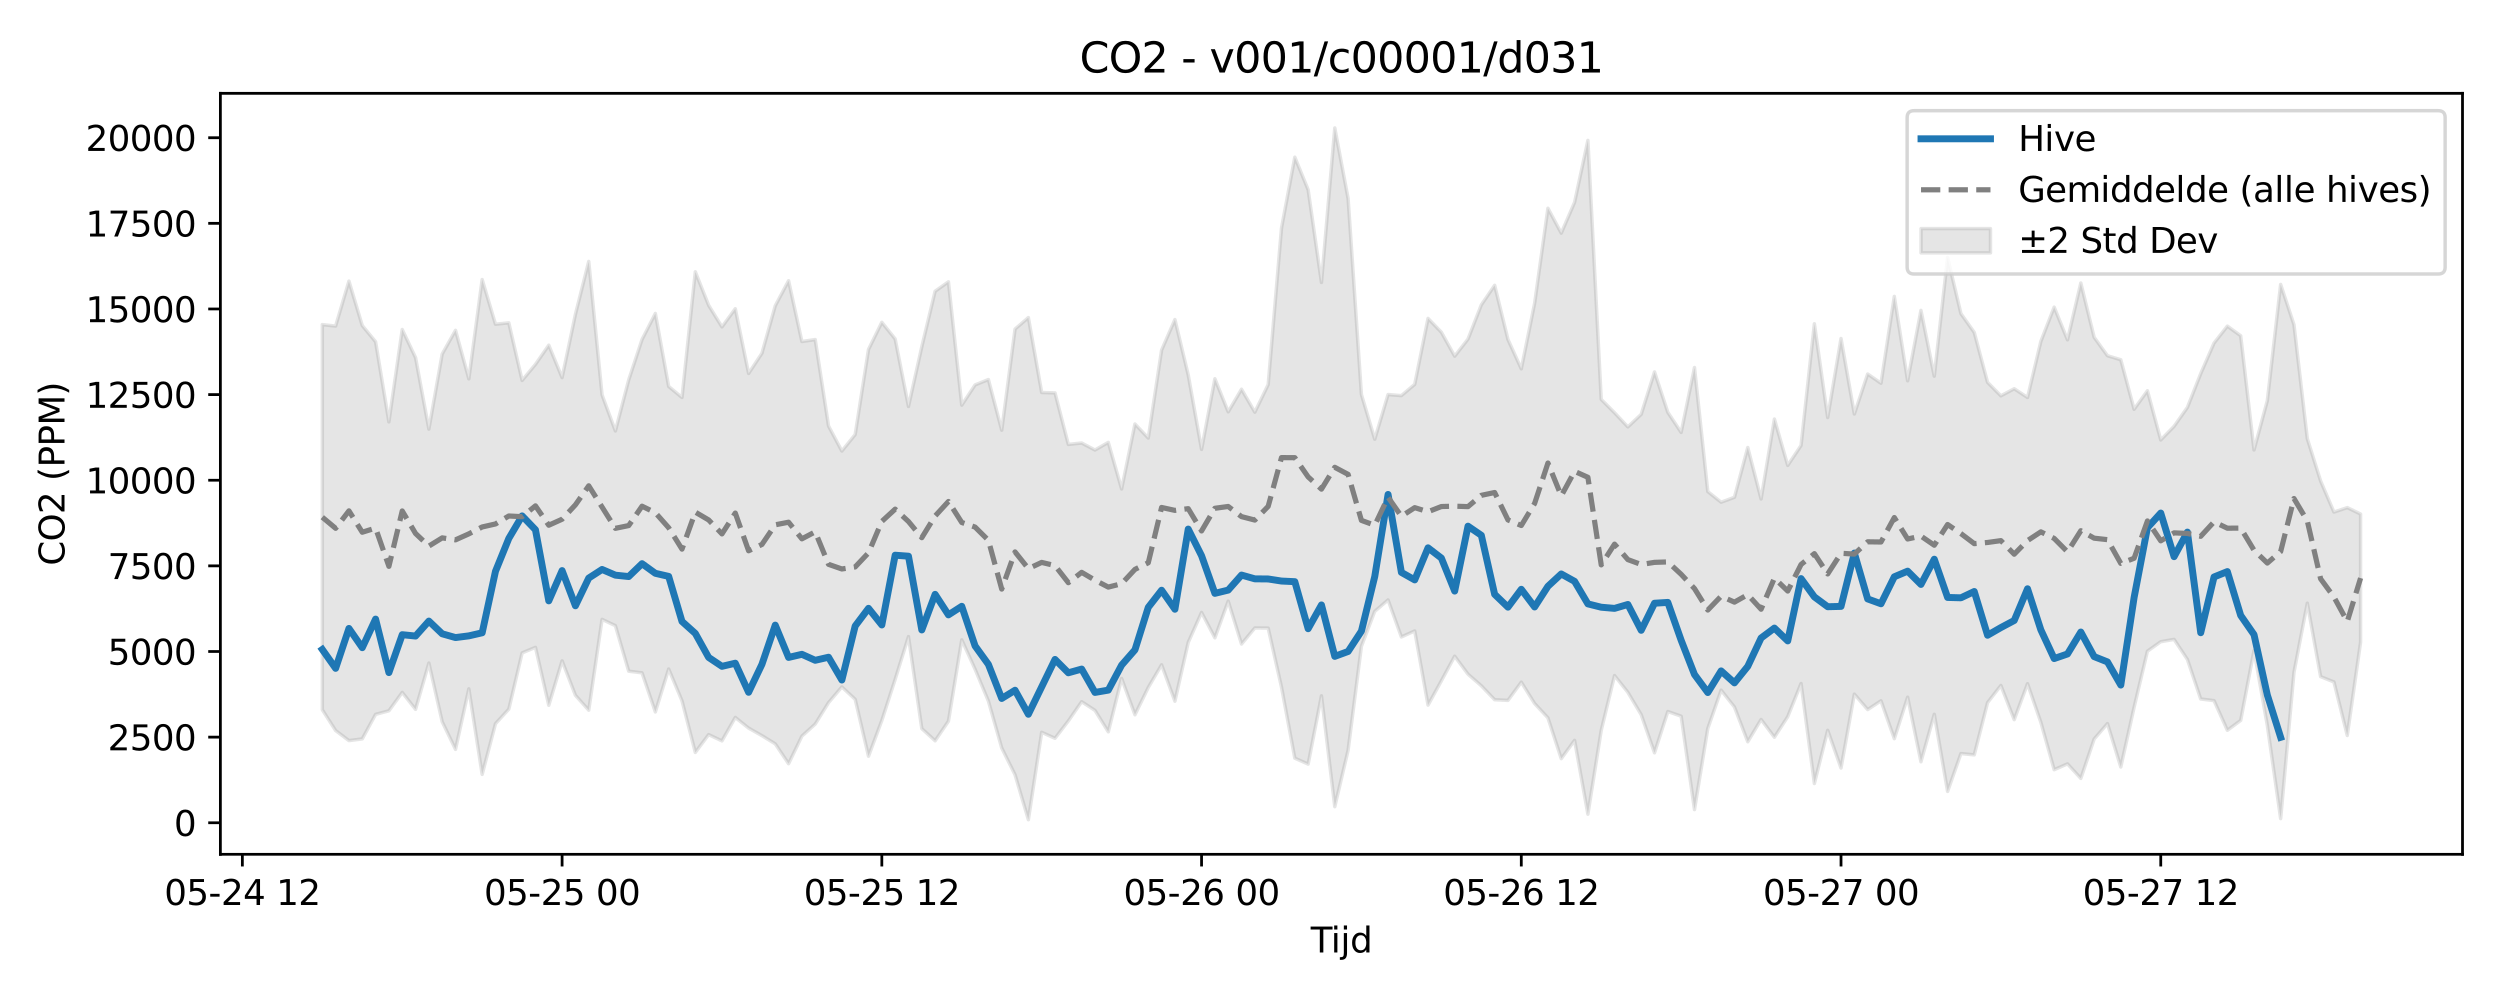 <?xml version="1.0" encoding="utf-8" standalone="no"?>
<!DOCTYPE svg PUBLIC "-//W3C//DTD SVG 1.1//EN"
  "http://www.w3.org/Graphics/SVG/1.1/DTD/svg11.dtd">
<svg xmlns:xlink="http://www.w3.org/1999/xlink" width="720pt" height="288pt" viewBox="0 0 720 288" xmlns="http://www.w3.org/2000/svg" version="1.1">
 <defs>
  <style type="text/css">*{stroke-linejoin: round; stroke-linecap: butt}</style>
 </defs>
 <g id="figure_1">
  <g id="patch_1">
   <path d="M 0 288 
L 720 288 
L 720 0 
L 0 0 
z
" style="fill: #ffffff"/>
  </g>
  <g id="axes_1">
   <g id="patch_2">
    <path d="M 63.47 246.04 
L 709.2 246.04 
L 709.2 26.88 
L 63.47 26.88 
z
" style="fill: #ffffff"/>
   </g>
   <g id="FillBetweenPolyCollection_1">
    <defs>
     <path id="m0b89722db0" d="M 92.821 -194.51 
L 92.821 -83.592 
L 96.658 -77.602 
L 100.495 -74.699 
L 104.332 -75.198 
L 108.168 -82.258 
L 112.005 -83.288 
L 115.842 -88.583 
L 119.679 -83.701 
L 123.516 -97.043 
L 127.352 -80.137 
L 131.189 -72.18 
L 135.026 -89.615 
L 138.863 -64.968 
L 142.699 -79.576 
L 146.536 -83.764 
L 150.373 -99.962 
L 154.21 -101.563 
L 158.047 -84.878 
L 161.883 -97.674 
L 165.72 -87.753 
L 169.557 -83.465 
L 173.394 -109.619 
L 177.231 -107.804 
L 181.067 -94.693 
L 184.904 -94.223 
L 188.741 -82.958 
L 192.578 -95.328 
L 196.414 -86.18 
L 200.251 -71.297 
L 204.088 -76.434 
L 207.925 -74.62 
L 211.762 -81.383 
L 215.598 -78.308 
L 219.435 -76.134 
L 223.272 -73.774 
L 227.109 -68.051 
L 230.945 -75.991 
L 234.782 -79.459 
L 238.619 -85.636 
L 242.456 -90.169 
L 246.293 -86.59 
L 250.129 -70.209 
L 253.966 -80.503 
L 257.803 -92.334 
L 261.64 -104.668 
L 265.476 -78.169 
L 269.313 -74.65 
L 273.15 -80.3 
L 276.987 -103.726 
L 280.824 -95.259 
L 284.66 -86.086 
L 288.497 -72.586 
L 292.334 -64.861 
L 296.171 -51.922 
L 300.007 -77.099 
L 303.844 -75.369 
L 307.681 -80.362 
L 311.518 -85.912 
L 315.355 -83.409 
L 319.191 -77.233 
L 323.028 -92.607 
L 326.865 -82.143 
L 330.702 -90.005 
L 334.538 -96.538 
L 338.375 -86.05 
L 342.212 -102.989 
L 346.049 -111.616 
L 349.886 -104.304 
L 353.722 -114.879 
L 357.559 -102.519 
L 361.396 -107.147 
L 365.233 -107.103 
L 369.069 -90.116 
L 372.906 -69.644 
L 376.743 -67.937 
L 380.58 -87.611 
L 384.417 -55.672 
L 388.253 -71.935 
L 392.09 -101.881 
L 395.927 -111.933 
L 399.764 -115.22 
L 403.601 -104.557 
L 407.437 -106.288 
L 411.274 -84.926 
L 415.111 -91.91 
L 418.948 -99.021 
L 422.784 -93.837 
L 426.621 -90.491 
L 430.458 -86.479 
L 434.295 -86.29 
L 438.132 -91.539 
L 441.968 -85.381 
L 445.805 -81.266 
L 449.642 -69.502 
L 453.479 -74.78 
L 457.315 -53.511 
L 461.152 -77.658 
L 464.989 -93.443 
L 468.826 -88.607 
L 472.663 -82.178 
L 476.499 -71.191 
L 480.336 -83.08 
L 484.173 -81.737 
L 488.01 -54.832 
L 491.846 -78.198 
L 495.683 -89.237 
L 499.52 -84.38 
L 503.357 -74.37 
L 507.194 -80.794 
L 511.03 -75.671 
L 514.867 -81.599 
L 518.704 -91.154 
L 522.541 -62.337 
L 526.377 -77.671 
L 530.214 -66.802 
L 534.051 -88.087 
L 537.888 -83.638 
L 541.725 -86.172 
L 545.561 -75.256 
L 549.398 -87.206 
L 553.235 -68.607 
L 557.072 -82.286 
L 560.908 -60.064 
L 564.745 -70.975 
L 568.582 -70.595 
L 572.419 -85.647 
L 576.256 -90.593 
L 580.092 -80.731 
L 583.929 -91.096 
L 587.766 -79.972 
L 591.603 -66.32 
L 595.439 -68.007 
L 599.276 -63.81 
L 603.113 -75.148 
L 606.95 -79.601 
L 610.787 -67.099 
L 614.623 -84.316 
L 618.46 -100.457 
L 622.297 -103.187 
L 626.134 -103.852 
L 629.971 -98.076 
L 633.807 -86.692 
L 637.644 -86.215 
L 641.481 -77.673 
L 645.318 -80.521 
L 649.154 -100.662 
L 652.991 -79.06 
L 656.828 -52.235 
L 660.665 -94.361 
L 664.502 -114.292 
L 668.338 -93.134 
L 672.175 -91.591 
L 676.012 -76.179 
L 679.849 -103.06 
L 679.849 -139.955 
L 679.849 -139.955 
L 676.012 -141.813 
L 672.175 -140.521 
L 668.338 -149.476 
L 664.502 -161.68 
L 660.665 -194.472 
L 656.828 -206.084 
L 652.991 -172.614 
L 649.154 -158.41 
L 645.318 -191.301 
L 641.481 -194.08 
L 637.644 -189.202 
L 633.807 -180.397 
L 629.971 -170.663 
L 626.134 -165.224 
L 622.297 -161.298 
L 618.46 -175.473 
L 614.623 -170.129 
L 610.787 -184.393 
L 606.95 -185.555 
L 603.113 -190.863 
L 599.276 -206.497 
L 595.439 -190.124 
L 591.603 -199.547 
L 587.766 -189.683 
L 583.929 -173.523 
L 580.092 -176.043 
L 576.256 -174.006 
L 572.419 -177.885 
L 568.582 -192.266 
L 564.745 -197.677 
L 560.908 -213.821 
L 557.072 -179.66 
L 553.235 -198.612 
L 549.398 -178.333 
L 545.561 -202.637 
L 541.725 -177.631 
L 537.888 -180.282 
L 534.051 -168.761 
L 530.214 -190.515 
L 526.377 -167.745 
L 522.541 -194.757 
L 518.704 -159.707 
L 514.867 -153.961 
L 511.03 -167.312 
L 507.194 -144.293 
L 503.357 -159.122 
L 499.52 -144.785 
L 495.683 -143.363 
L 491.846 -146.423 
L 488.01 -182.154 
L 484.173 -163.462 
L 480.336 -169.251 
L 476.499 -180.89 
L 472.663 -168.673 
L 468.826 -165.054 
L 464.989 -169.13 
L 461.152 -172.977 
L 457.315 -247.566 
L 453.479 -229.729 
L 449.642 -220.857 
L 445.805 -228.027 
L 441.968 -200.628 
L 438.132 -181.774 
L 434.295 -190.231 
L 430.458 -205.832 
L 426.621 -200.197 
L 422.784 -190.349 
L 418.948 -185.421 
L 415.111 -192.324 
L 411.274 -196.3 
L 407.437 -177.308 
L 403.601 -174.062 
L 399.764 -174.373 
L 395.927 -161.507 
L 392.09 -174.38 
L 388.253 -230.834 
L 384.417 -251.158 
L 380.58 -206.643 
L 376.743 -233.367 
L 372.906 -242.734 
L 369.069 -222.295 
L 365.233 -177.239 
L 361.396 -169.291 
L 357.559 -175.906 
L 353.722 -169.389 
L 349.886 -178.925 
L 346.049 -158.568 
L 342.212 -180.019 
L 338.375 -195.972 
L 334.538 -187.162 
L 330.702 -161.844 
L 326.865 -165.895 
L 323.028 -147.176 
L 319.191 -160.6 
L 315.355 -158.396 
L 311.518 -160.421 
L 307.681 -160.007 
L 303.844 -174.848 
L 300.007 -174.953 
L 296.171 -196.54 
L 292.334 -193.228 
L 288.497 -164.099 
L 284.66 -178.695 
L 280.824 -177.146 
L 276.987 -171.321 
L 273.15 -206.839 
L 269.313 -204.124 
L 265.476 -188.127 
L 261.64 -170.939 
L 257.803 -190.393 
L 253.966 -195.177 
L 250.129 -187.37 
L 246.293 -162.854 
L 242.456 -158.102 
L 238.619 -165.312 
L 234.782 -190.208 
L 230.945 -189.643 
L 227.109 -207.154 
L 223.272 -199.933 
L 219.435 -186.258 
L 215.598 -180.446 
L 211.762 -199.084 
L 207.925 -193.852 
L 204.088 -200.08 
L 200.251 -209.724 
L 196.414 -173.524 
L 192.578 -176.707 
L 188.741 -197.728 
L 184.904 -190.209 
L 181.067 -178.582 
L 177.231 -163.887 
L 173.394 -174.266 
L 169.557 -212.708 
L 165.72 -197.469 
L 161.883 -179.252 
L 158.047 -188.586 
L 154.21 -183.063 
L 150.373 -178.434 
L 146.536 -195.025 
L 142.699 -194.627 
L 138.863 -207.498 
L 135.026 -178.886 
L 131.189 -192.867 
L 127.352 -186.048 
L 123.516 -164.414 
L 119.679 -185.01 
L 115.842 -193.104 
L 112.005 -166.5 
L 108.168 -189.577 
L 104.332 -194.237 
L 100.495 -207.041 
L 96.658 -194.094 
L 92.821 -194.51 
z
" style="stroke: #808080; stroke-opacity: 0.2"/>
    </defs>
    <g clip-path="url(#p946bd6f2da)">
     <use xlink:href="#m0b89722db0" x="0" y="288" style="fill: #808080; fill-opacity: 0.2; stroke: #808080; stroke-opacity: 0.2"/>
    </g>
   </g>
   <g id="matplotlib.axis_1">
    <g id="xtick_1">
     <g id="line2d_1">
      <defs>
       <path id="mb7e4f13e3f" d="M 0 0 
L 0 3.5 
" style="stroke: #000000; stroke-width: 0.8"/>
      </defs>
      <g>
       <use xlink:href="#mb7e4f13e3f" x="69.801" y="246.04" style="stroke: #000000; stroke-width: 0.8"/>
      </g>
     </g>
     <g id="text_1">
      <!-- 05-24 12 -->
      <g transform="translate(47.32 260.638) scale(0.1 -0.1)">
       <defs>
        <path id="DejaVuSans-30" d="M 2034 4250 
Q 1547 4250 1301 3770 
Q 1056 3291 1056 2328 
Q 1056 1369 1301 889 
Q 1547 409 2034 409 
Q 2525 409 2770 889 
Q 3016 1369 3016 2328 
Q 3016 3291 2770 3770 
Q 2525 4250 2034 4250 
z
M 2034 4750 
Q 2819 4750 3233 4129 
Q 3647 3509 3647 2328 
Q 3647 1150 3233 529 
Q 2819 -91 2034 -91 
Q 1250 -91 836 529 
Q 422 1150 422 2328 
Q 422 3509 836 4129 
Q 1250 4750 2034 4750 
z
" transform="scale(0.016)"/>
        <path id="DejaVuSans-35" d="M 691 4666 
L 3169 4666 
L 3169 4134 
L 1269 4134 
L 1269 2991 
Q 1406 3038 1543 3061 
Q 1681 3084 1819 3084 
Q 2600 3084 3056 2656 
Q 3513 2228 3513 1497 
Q 3513 744 3044 326 
Q 2575 -91 1722 -91 
Q 1428 -91 1123 -41 
Q 819 9 494 109 
L 494 744 
Q 775 591 1075 516 
Q 1375 441 1709 441 
Q 2250 441 2565 725 
Q 2881 1009 2881 1497 
Q 2881 1984 2565 2268 
Q 2250 2553 1709 2553 
Q 1456 2553 1204 2497 
Q 953 2441 691 2322 
L 691 4666 
z
" transform="scale(0.016)"/>
        <path id="DejaVuSans-2d" d="M 313 2009 
L 1997 2009 
L 1997 1497 
L 313 1497 
L 313 2009 
z
" transform="scale(0.016)"/>
        <path id="DejaVuSans-32" d="M 1228 531 
L 3431 531 
L 3431 0 
L 469 0 
L 469 531 
Q 828 903 1448 1529 
Q 2069 2156 2228 2338 
Q 2531 2678 2651 2914 
Q 2772 3150 2772 3378 
Q 2772 3750 2511 3984 
Q 2250 4219 1831 4219 
Q 1534 4219 1204 4116 
Q 875 4013 500 3803 
L 500 4441 
Q 881 4594 1212 4672 
Q 1544 4750 1819 4750 
Q 2544 4750 2975 4387 
Q 3406 4025 3406 3419 
Q 3406 3131 3298 2873 
Q 3191 2616 2906 2266 
Q 2828 2175 2409 1742 
Q 1991 1309 1228 531 
z
" transform="scale(0.016)"/>
        <path id="DejaVuSans-34" d="M 2419 4116 
L 825 1625 
L 2419 1625 
L 2419 4116 
z
M 2253 4666 
L 3047 4666 
L 3047 1625 
L 3713 1625 
L 3713 1100 
L 3047 1100 
L 3047 0 
L 2419 0 
L 2419 1100 
L 313 1100 
L 313 1709 
L 2253 4666 
z
" transform="scale(0.016)"/>
        <path id="DejaVuSans-20" transform="scale(0.016)"/>
        <path id="DejaVuSans-31" d="M 794 531 
L 1825 531 
L 1825 4091 
L 703 3866 
L 703 4441 
L 1819 4666 
L 2450 4666 
L 2450 531 
L 3481 531 
L 3481 0 
L 794 0 
L 794 531 
z
" transform="scale(0.016)"/>
       </defs>
       <use xlink:href="#DejaVuSans-30"/>
       <use xlink:href="#DejaVuSans-35" transform="translate(63.623 0)"/>
       <use xlink:href="#DejaVuSans-2d" transform="translate(127.246 0)"/>
       <use xlink:href="#DejaVuSans-32" transform="translate(163.33 0)"/>
       <use xlink:href="#DejaVuSans-34" transform="translate(226.953 0)"/>
       <use xlink:href="#DejaVuSans-20" transform="translate(290.576 0)"/>
       <use xlink:href="#DejaVuSans-31" transform="translate(322.363 0)"/>
       <use xlink:href="#DejaVuSans-32" transform="translate(385.986 0)"/>
      </g>
     </g>
    </g>
    <g id="xtick_2">
     <g id="line2d_2">
      <g>
       <use xlink:href="#mb7e4f13e3f" x="161.883" y="246.04" style="stroke: #000000; stroke-width: 0.8"/>
      </g>
     </g>
     <g id="text_2">
      <!-- 05-25 00 -->
      <g transform="translate(139.403 260.638) scale(0.1 -0.1)">
       <use xlink:href="#DejaVuSans-30"/>
       <use xlink:href="#DejaVuSans-35" transform="translate(63.623 0)"/>
       <use xlink:href="#DejaVuSans-2d" transform="translate(127.246 0)"/>
       <use xlink:href="#DejaVuSans-32" transform="translate(163.33 0)"/>
       <use xlink:href="#DejaVuSans-35" transform="translate(226.953 0)"/>
       <use xlink:href="#DejaVuSans-20" transform="translate(290.576 0)"/>
       <use xlink:href="#DejaVuSans-30" transform="translate(322.363 0)"/>
       <use xlink:href="#DejaVuSans-30" transform="translate(385.986 0)"/>
      </g>
     </g>
    </g>
    <g id="xtick_3">
     <g id="line2d_3">
      <g>
       <use xlink:href="#mb7e4f13e3f" x="253.966" y="246.04" style="stroke: #000000; stroke-width: 0.8"/>
      </g>
     </g>
     <g id="text_3">
      <!-- 05-25 12 -->
      <g transform="translate(231.486 260.638) scale(0.1 -0.1)">
       <use xlink:href="#DejaVuSans-30"/>
       <use xlink:href="#DejaVuSans-35" transform="translate(63.623 0)"/>
       <use xlink:href="#DejaVuSans-2d" transform="translate(127.246 0)"/>
       <use xlink:href="#DejaVuSans-32" transform="translate(163.33 0)"/>
       <use xlink:href="#DejaVuSans-35" transform="translate(226.953 0)"/>
       <use xlink:href="#DejaVuSans-20" transform="translate(290.576 0)"/>
       <use xlink:href="#DejaVuSans-31" transform="translate(322.363 0)"/>
       <use xlink:href="#DejaVuSans-32" transform="translate(385.986 0)"/>
      </g>
     </g>
    </g>
    <g id="xtick_4">
     <g id="line2d_4">
      <g>
       <use xlink:href="#mb7e4f13e3f" x="346.049" y="246.04" style="stroke: #000000; stroke-width: 0.8"/>
      </g>
     </g>
     <g id="text_4">
      <!-- 05-26 00 -->
      <g transform="translate(323.568 260.638) scale(0.1 -0.1)">
       <defs>
        <path id="DejaVuSans-36" d="M 2113 2584 
Q 1688 2584 1439 2293 
Q 1191 2003 1191 1497 
Q 1191 994 1439 701 
Q 1688 409 2113 409 
Q 2538 409 2786 701 
Q 3034 994 3034 1497 
Q 3034 2003 2786 2293 
Q 2538 2584 2113 2584 
z
M 3366 4563 
L 3366 3988 
Q 3128 4100 2886 4159 
Q 2644 4219 2406 4219 
Q 1781 4219 1451 3797 
Q 1122 3375 1075 2522 
Q 1259 2794 1537 2939 
Q 1816 3084 2150 3084 
Q 2853 3084 3261 2657 
Q 3669 2231 3669 1497 
Q 3669 778 3244 343 
Q 2819 -91 2113 -91 
Q 1303 -91 875 529 
Q 447 1150 447 2328 
Q 447 3434 972 4092 
Q 1497 4750 2381 4750 
Q 2619 4750 2861 4703 
Q 3103 4656 3366 4563 
z
" transform="scale(0.016)"/>
       </defs>
       <use xlink:href="#DejaVuSans-30"/>
       <use xlink:href="#DejaVuSans-35" transform="translate(63.623 0)"/>
       <use xlink:href="#DejaVuSans-2d" transform="translate(127.246 0)"/>
       <use xlink:href="#DejaVuSans-32" transform="translate(163.33 0)"/>
       <use xlink:href="#DejaVuSans-36" transform="translate(226.953 0)"/>
       <use xlink:href="#DejaVuSans-20" transform="translate(290.576 0)"/>
       <use xlink:href="#DejaVuSans-30" transform="translate(322.363 0)"/>
       <use xlink:href="#DejaVuSans-30" transform="translate(385.986 0)"/>
      </g>
     </g>
    </g>
    <g id="xtick_5">
     <g id="line2d_5">
      <g>
       <use xlink:href="#mb7e4f13e3f" x="438.132" y="246.04" style="stroke: #000000; stroke-width: 0.8"/>
      </g>
     </g>
     <g id="text_5">
      <!-- 05-26 12 -->
      <g transform="translate(415.651 260.638) scale(0.1 -0.1)">
       <use xlink:href="#DejaVuSans-30"/>
       <use xlink:href="#DejaVuSans-35" transform="translate(63.623 0)"/>
       <use xlink:href="#DejaVuSans-2d" transform="translate(127.246 0)"/>
       <use xlink:href="#DejaVuSans-32" transform="translate(163.33 0)"/>
       <use xlink:href="#DejaVuSans-36" transform="translate(226.953 0)"/>
       <use xlink:href="#DejaVuSans-20" transform="translate(290.576 0)"/>
       <use xlink:href="#DejaVuSans-31" transform="translate(322.363 0)"/>
       <use xlink:href="#DejaVuSans-32" transform="translate(385.986 0)"/>
      </g>
     </g>
    </g>
    <g id="xtick_6">
     <g id="line2d_6">
      <g>
       <use xlink:href="#mb7e4f13e3f" x="530.214" y="246.04" style="stroke: #000000; stroke-width: 0.8"/>
      </g>
     </g>
     <g id="text_6">
      <!-- 05-27 00 -->
      <g transform="translate(507.734 260.638) scale(0.1 -0.1)">
       <defs>
        <path id="DejaVuSans-37" d="M 525 4666 
L 3525 4666 
L 3525 4397 
L 1831 0 
L 1172 0 
L 2766 4134 
L 525 4134 
L 525 4666 
z
" transform="scale(0.016)"/>
       </defs>
       <use xlink:href="#DejaVuSans-30"/>
       <use xlink:href="#DejaVuSans-35" transform="translate(63.623 0)"/>
       <use xlink:href="#DejaVuSans-2d" transform="translate(127.246 0)"/>
       <use xlink:href="#DejaVuSans-32" transform="translate(163.33 0)"/>
       <use xlink:href="#DejaVuSans-37" transform="translate(226.953 0)"/>
       <use xlink:href="#DejaVuSans-20" transform="translate(290.576 0)"/>
       <use xlink:href="#DejaVuSans-30" transform="translate(322.363 0)"/>
       <use xlink:href="#DejaVuSans-30" transform="translate(385.986 0)"/>
      </g>
     </g>
    </g>
    <g id="xtick_7">
     <g id="line2d_7">
      <g>
       <use xlink:href="#mb7e4f13e3f" x="622.297" y="246.04" style="stroke: #000000; stroke-width: 0.8"/>
      </g>
     </g>
     <g id="text_7">
      <!-- 05-27 12 -->
      <g transform="translate(599.816 260.638) scale(0.1 -0.1)">
       <use xlink:href="#DejaVuSans-30"/>
       <use xlink:href="#DejaVuSans-35" transform="translate(63.623 0)"/>
       <use xlink:href="#DejaVuSans-2d" transform="translate(127.246 0)"/>
       <use xlink:href="#DejaVuSans-32" transform="translate(163.33 0)"/>
       <use xlink:href="#DejaVuSans-37" transform="translate(226.953 0)"/>
       <use xlink:href="#DejaVuSans-20" transform="translate(290.576 0)"/>
       <use xlink:href="#DejaVuSans-31" transform="translate(322.363 0)"/>
       <use xlink:href="#DejaVuSans-32" transform="translate(385.986 0)"/>
      </g>
     </g>
    </g>
    <g id="text_8">
     <!-- Tijd -->
     <g transform="translate(377.485 274.317) scale(0.1 -0.1)">
      <defs>
       <path id="DejaVuSans-54" d="M -19 4666 
L 3928 4666 
L 3928 4134 
L 2272 4134 
L 2272 0 
L 1638 0 
L 1638 4134 
L -19 4134 
L -19 4666 
z
" transform="scale(0.016)"/>
       <path id="DejaVuSans-69" d="M 603 3500 
L 1178 3500 
L 1178 0 
L 603 0 
L 603 3500 
z
M 603 4863 
L 1178 4863 
L 1178 4134 
L 603 4134 
L 603 4863 
z
" transform="scale(0.016)"/>
       <path id="DejaVuSans-6a" d="M 603 3500 
L 1178 3500 
L 1178 -63 
Q 1178 -731 923 -1031 
Q 669 -1331 103 -1331 
L -116 -1331 
L -116 -844 
L 38 -844 
Q 366 -844 484 -692 
Q 603 -541 603 -63 
L 603 3500 
z
M 603 4863 
L 1178 4863 
L 1178 4134 
L 603 4134 
L 603 4863 
z
" transform="scale(0.016)"/>
       <path id="DejaVuSans-64" d="M 2906 2969 
L 2906 4863 
L 3481 4863 
L 3481 0 
L 2906 0 
L 2906 525 
Q 2725 213 2448 61 
Q 2172 -91 1784 -91 
Q 1150 -91 751 415 
Q 353 922 353 1747 
Q 353 2572 751 3078 
Q 1150 3584 1784 3584 
Q 2172 3584 2448 3432 
Q 2725 3281 2906 2969 
z
M 947 1747 
Q 947 1113 1208 752 
Q 1469 391 1925 391 
Q 2381 391 2643 752 
Q 2906 1113 2906 1747 
Q 2906 2381 2643 2742 
Q 2381 3103 1925 3103 
Q 1469 3103 1208 2742 
Q 947 2381 947 1747 
z
" transform="scale(0.016)"/>
      </defs>
      <use xlink:href="#DejaVuSans-54"/>
      <use xlink:href="#DejaVuSans-69" transform="translate(57.959 0)"/>
      <use xlink:href="#DejaVuSans-6a" transform="translate(85.742 0)"/>
      <use xlink:href="#DejaVuSans-64" transform="translate(113.525 0)"/>
     </g>
    </g>
   </g>
   <g id="matplotlib.axis_2">
    <g id="ytick_1">
     <g id="line2d_8">
      <defs>
       <path id="md065cd2c30" d="M 0 0 
L -3.5 0 
" style="stroke: #000000; stroke-width: 0.8"/>
      </defs>
      <g>
       <use xlink:href="#md065cd2c30" x="63.47" y="236.954" style="stroke: #000000; stroke-width: 0.8"/>
      </g>
     </g>
     <g id="text_9">
      <!-- 0 -->
      <g transform="translate(50.108 240.753) scale(0.1 -0.1)">
       <use xlink:href="#DejaVuSans-30"/>
      </g>
     </g>
    </g>
    <g id="ytick_2">
     <g id="line2d_9">
      <g>
       <use xlink:href="#md065cd2c30" x="63.47" y="212.292" style="stroke: #000000; stroke-width: 0.8"/>
      </g>
     </g>
     <g id="text_10">
      <!-- 2500 -->
      <g transform="translate(31.02 216.091) scale(0.1 -0.1)">
       <use xlink:href="#DejaVuSans-32"/>
       <use xlink:href="#DejaVuSans-35" transform="translate(63.623 0)"/>
       <use xlink:href="#DejaVuSans-30" transform="translate(127.246 0)"/>
       <use xlink:href="#DejaVuSans-30" transform="translate(190.869 0)"/>
      </g>
     </g>
    </g>
    <g id="ytick_3">
     <g id="line2d_10">
      <g>
       <use xlink:href="#md065cd2c30" x="63.47" y="187.631" style="stroke: #000000; stroke-width: 0.8"/>
      </g>
     </g>
     <g id="text_11">
      <!-- 5000 -->
      <g transform="translate(31.02 191.43) scale(0.1 -0.1)">
       <use xlink:href="#DejaVuSans-35"/>
       <use xlink:href="#DejaVuSans-30" transform="translate(63.623 0)"/>
       <use xlink:href="#DejaVuSans-30" transform="translate(127.246 0)"/>
       <use xlink:href="#DejaVuSans-30" transform="translate(190.869 0)"/>
      </g>
     </g>
    </g>
    <g id="ytick_4">
     <g id="line2d_11">
      <g>
       <use xlink:href="#md065cd2c30" x="63.47" y="162.969" style="stroke: #000000; stroke-width: 0.8"/>
      </g>
     </g>
     <g id="text_12">
      <!-- 7500 -->
      <g transform="translate(31.02 166.768) scale(0.1 -0.1)">
       <use xlink:href="#DejaVuSans-37"/>
       <use xlink:href="#DejaVuSans-35" transform="translate(63.623 0)"/>
       <use xlink:href="#DejaVuSans-30" transform="translate(127.246 0)"/>
       <use xlink:href="#DejaVuSans-30" transform="translate(190.869 0)"/>
      </g>
     </g>
    </g>
    <g id="ytick_5">
     <g id="line2d_12">
      <g>
       <use xlink:href="#md065cd2c30" x="63.47" y="138.308" style="stroke: #000000; stroke-width: 0.8"/>
      </g>
     </g>
     <g id="text_13">
      <!-- 10000 -->
      <g transform="translate(24.657 142.107) scale(0.1 -0.1)">
       <use xlink:href="#DejaVuSans-31"/>
       <use xlink:href="#DejaVuSans-30" transform="translate(63.623 0)"/>
       <use xlink:href="#DejaVuSans-30" transform="translate(127.246 0)"/>
       <use xlink:href="#DejaVuSans-30" transform="translate(190.869 0)"/>
       <use xlink:href="#DejaVuSans-30" transform="translate(254.492 0)"/>
      </g>
     </g>
    </g>
    <g id="ytick_6">
     <g id="line2d_13">
      <g>
       <use xlink:href="#md065cd2c30" x="63.47" y="113.646" style="stroke: #000000; stroke-width: 0.8"/>
      </g>
     </g>
     <g id="text_14">
      <!-- 12500 -->
      <g transform="translate(24.657 117.445) scale(0.1 -0.1)">
       <use xlink:href="#DejaVuSans-31"/>
       <use xlink:href="#DejaVuSans-32" transform="translate(63.623 0)"/>
       <use xlink:href="#DejaVuSans-35" transform="translate(127.246 0)"/>
       <use xlink:href="#DejaVuSans-30" transform="translate(190.869 0)"/>
       <use xlink:href="#DejaVuSans-30" transform="translate(254.492 0)"/>
      </g>
     </g>
    </g>
    <g id="ytick_7">
     <g id="line2d_14">
      <g>
       <use xlink:href="#md065cd2c30" x="63.47" y="88.984" style="stroke: #000000; stroke-width: 0.8"/>
      </g>
     </g>
     <g id="text_15">
      <!-- 15000 -->
      <g transform="translate(24.657 92.784) scale(0.1 -0.1)">
       <use xlink:href="#DejaVuSans-31"/>
       <use xlink:href="#DejaVuSans-35" transform="translate(63.623 0)"/>
       <use xlink:href="#DejaVuSans-30" transform="translate(127.246 0)"/>
       <use xlink:href="#DejaVuSans-30" transform="translate(190.869 0)"/>
       <use xlink:href="#DejaVuSans-30" transform="translate(254.492 0)"/>
      </g>
     </g>
    </g>
    <g id="ytick_8">
     <g id="line2d_15">
      <g>
       <use xlink:href="#md065cd2c30" x="63.47" y="64.323" style="stroke: #000000; stroke-width: 0.8"/>
      </g>
     </g>
     <g id="text_16">
      <!-- 17500 -->
      <g transform="translate(24.657 68.122) scale(0.1 -0.1)">
       <use xlink:href="#DejaVuSans-31"/>
       <use xlink:href="#DejaVuSans-37" transform="translate(63.623 0)"/>
       <use xlink:href="#DejaVuSans-35" transform="translate(127.246 0)"/>
       <use xlink:href="#DejaVuSans-30" transform="translate(190.869 0)"/>
       <use xlink:href="#DejaVuSans-30" transform="translate(254.492 0)"/>
      </g>
     </g>
    </g>
    <g id="ytick_9">
     <g id="line2d_16">
      <g>
       <use xlink:href="#md065cd2c30" x="63.47" y="39.661" style="stroke: #000000; stroke-width: 0.8"/>
      </g>
     </g>
     <g id="text_17">
      <!-- 20000 -->
      <g transform="translate(24.657 43.46) scale(0.1 -0.1)">
       <use xlink:href="#DejaVuSans-32"/>
       <use xlink:href="#DejaVuSans-30" transform="translate(63.623 0)"/>
       <use xlink:href="#DejaVuSans-30" transform="translate(127.246 0)"/>
       <use xlink:href="#DejaVuSans-30" transform="translate(190.869 0)"/>
       <use xlink:href="#DejaVuSans-30" transform="translate(254.492 0)"/>
      </g>
     </g>
    </g>
    <g id="text_18">
     <!-- CO2 (PPM) -->
     <g transform="translate(18.578 162.903) rotate(-90) scale(0.1 -0.1)">
      <defs>
       <path id="DejaVuSans-43" d="M 4122 4306 
L 4122 3641 
Q 3803 3938 3442 4084 
Q 3081 4231 2675 4231 
Q 1875 4231 1450 3742 
Q 1025 3253 1025 2328 
Q 1025 1406 1450 917 
Q 1875 428 2675 428 
Q 3081 428 3442 575 
Q 3803 722 4122 1019 
L 4122 359 
Q 3791 134 3420 21 
Q 3050 -91 2638 -91 
Q 1578 -91 968 557 
Q 359 1206 359 2328 
Q 359 3453 968 4101 
Q 1578 4750 2638 4750 
Q 3056 4750 3426 4639 
Q 3797 4528 4122 4306 
z
" transform="scale(0.016)"/>
       <path id="DejaVuSans-4f" d="M 2522 4238 
Q 1834 4238 1429 3725 
Q 1025 3213 1025 2328 
Q 1025 1447 1429 934 
Q 1834 422 2522 422 
Q 3209 422 3611 934 
Q 4013 1447 4013 2328 
Q 4013 3213 3611 3725 
Q 3209 4238 2522 4238 
z
M 2522 4750 
Q 3503 4750 4090 4092 
Q 4678 3434 4678 2328 
Q 4678 1225 4090 567 
Q 3503 -91 2522 -91 
Q 1538 -91 948 565 
Q 359 1222 359 2328 
Q 359 3434 948 4092 
Q 1538 4750 2522 4750 
z
" transform="scale(0.016)"/>
       <path id="DejaVuSans-28" d="M 1984 4856 
Q 1566 4138 1362 3434 
Q 1159 2731 1159 2009 
Q 1159 1288 1364 580 
Q 1569 -128 1984 -844 
L 1484 -844 
Q 1016 -109 783 600 
Q 550 1309 550 2009 
Q 550 2706 781 3412 
Q 1013 4119 1484 4856 
L 1984 4856 
z
" transform="scale(0.016)"/>
       <path id="DejaVuSans-50" d="M 1259 4147 
L 1259 2394 
L 2053 2394 
Q 2494 2394 2734 2622 
Q 2975 2850 2975 3272 
Q 2975 3691 2734 3919 
Q 2494 4147 2053 4147 
L 1259 4147 
z
M 628 4666 
L 2053 4666 
Q 2838 4666 3239 4311 
Q 3641 3956 3641 3272 
Q 3641 2581 3239 2228 
Q 2838 1875 2053 1875 
L 1259 1875 
L 1259 0 
L 628 0 
L 628 4666 
z
" transform="scale(0.016)"/>
       <path id="DejaVuSans-4d" d="M 628 4666 
L 1569 4666 
L 2759 1491 
L 3956 4666 
L 4897 4666 
L 4897 0 
L 4281 0 
L 4281 4097 
L 3078 897 
L 2444 897 
L 1241 4097 
L 1241 0 
L 628 0 
L 628 4666 
z
" transform="scale(0.016)"/>
       <path id="DejaVuSans-29" d="M 513 4856 
L 1013 4856 
Q 1481 4119 1714 3412 
Q 1947 2706 1947 2009 
Q 1947 1309 1714 600 
Q 1481 -109 1013 -844 
L 513 -844 
Q 928 -128 1133 580 
Q 1338 1288 1338 2009 
Q 1338 2731 1133 3434 
Q 928 4138 513 4856 
z
" transform="scale(0.016)"/>
      </defs>
      <use xlink:href="#DejaVuSans-43"/>
      <use xlink:href="#DejaVuSans-4f" transform="translate(69.824 0)"/>
      <use xlink:href="#DejaVuSans-32" transform="translate(148.535 0)"/>
      <use xlink:href="#DejaVuSans-20" transform="translate(212.158 0)"/>
      <use xlink:href="#DejaVuSans-28" transform="translate(243.945 0)"/>
      <use xlink:href="#DejaVuSans-50" transform="translate(282.959 0)"/>
      <use xlink:href="#DejaVuSans-50" transform="translate(343.262 0)"/>
      <use xlink:href="#DejaVuSans-4d" transform="translate(403.564 0)"/>
      <use xlink:href="#DejaVuSans-29" transform="translate(489.844 0)"/>
     </g>
    </g>
   </g>
   <g id="line2d_17">
    <path d="M 92.821 187.049 
L 96.658 192.481 
L 100.495 180.992 
L 104.332 186.532 
L 108.168 178.302 
L 112.005 193.704 
L 115.842 182.79 
L 119.679 183.182 
L 123.516 178.874 
L 127.352 182.534 
L 131.189 183.619 
L 135.026 183.129 
L 138.863 182.245 
L 142.699 164.531 
L 146.536 155.071 
L 150.373 148.58 
L 154.21 152.569 
L 158.047 173.044 
L 161.883 164.334 
L 165.72 174.465 
L 169.557 166.488 
L 173.394 164.005 
L 177.231 165.646 
L 181.067 166.047 
L 184.904 162.341 
L 188.741 165.113 
L 192.578 165.998 
L 196.414 178.974 
L 200.251 182.425 
L 204.088 189.337 
L 207.925 191.907 
L 211.762 191.004 
L 215.598 199.379 
L 219.435 191.33 
L 223.272 180.038 
L 227.109 189.337 
L 230.945 188.443 
L 234.782 190.166 
L 238.619 189.283 
L 242.456 195.843 
L 246.293 180.291 
L 250.129 175.201 
L 253.966 179.989 
L 257.803 159.898 
L 261.64 160.184 
L 265.476 181.419 
L 269.313 171.176 
L 273.15 177.082 
L 276.987 174.619 
L 280.824 186.033 
L 284.66 191.346 
L 288.497 201.155 
L 292.334 198.791 
L 296.171 205.709 
L 303.844 189.919 
L 307.681 193.766 
L 311.518 192.695 
L 315.355 199.419 
L 319.191 198.755 
L 323.028 191.554 
L 326.865 187.16 
L 330.702 174.915 
L 334.538 169.989 
L 338.375 175.461 
L 342.212 152.378 
L 346.049 160.052 
L 349.886 170.887 
L 353.722 169.947 
L 357.559 165.619 
L 361.396 166.705 
L 365.233 166.744 
L 369.069 167.342 
L 372.906 167.52 
L 376.743 181.067 
L 380.58 174.225 
L 384.417 189.035 
L 388.253 187.624 
L 392.09 181.761 
L 395.927 166.044 
L 399.764 142.405 
L 403.601 164.847 
L 407.437 167.007 
L 411.274 157.774 
L 415.111 160.723 
L 418.948 170.229 
L 422.784 151.539 
L 426.621 154.167 
L 430.458 171.167 
L 434.295 174.861 
L 438.132 169.72 
L 441.968 174.807 
L 445.805 168.853 
L 449.642 165.3 
L 453.479 167.428 
L 457.315 173.919 
L 461.152 174.879 
L 464.989 175.214 
L 468.826 174.087 
L 472.663 181.528 
L 476.499 173.731 
L 480.336 173.491 
L 484.173 184.402 
L 488.01 194.256 
L 491.846 199.449 
L 495.683 193.221 
L 499.52 196.663 
L 503.357 191.912 
L 507.194 183.747 
L 511.03 180.89 
L 514.867 184.579 
L 518.704 166.642 
L 522.541 171.903 
L 526.377 174.738 
L 530.214 174.642 
L 534.051 159.29 
L 537.888 172.492 
L 541.725 173.886 
L 545.561 166.116 
L 549.398 164.495 
L 553.235 168.316 
L 557.072 161.055 
L 560.908 172.064 
L 564.745 172.168 
L 568.582 170.353 
L 572.419 182.952 
L 576.256 180.742 
L 580.092 178.703 
L 583.929 169.569 
L 587.766 181.406 
L 591.603 189.666 
L 595.439 188.344 
L 599.276 182.028 
L 603.113 189.104 
L 606.95 190.63 
L 610.787 197.298 
L 614.623 172.068 
L 618.46 151.99 
L 622.297 147.761 
L 626.134 160.319 
L 629.971 153.249 
L 633.807 182.222 
L 637.644 166.165 
L 641.481 164.62 
L 645.318 177.243 
L 649.154 182.771 
L 652.991 200.169 
L 656.828 212.347 
L 656.828 212.347 
" clip-path="url(#p946bd6f2da)" style="fill: none; stroke: #1f77b4; stroke-width: 2; stroke-linecap: square"/>
   </g>
   <g id="line2d_18">
    <path d="M 92.821 148.949 
L 96.658 152.152 
L 100.495 147.13 
L 104.332 153.283 
L 108.168 152.082 
L 112.005 163.106 
L 115.842 147.157 
L 119.679 153.644 
L 123.516 157.272 
L 127.352 154.908 
L 131.189 155.476 
L 135.026 153.75 
L 138.863 151.767 
L 142.699 150.899 
L 146.536 148.605 
L 150.373 148.802 
L 154.21 145.687 
L 158.047 151.268 
L 161.883 149.537 
L 165.72 145.389 
L 169.557 139.914 
L 177.231 152.155 
L 181.067 151.363 
L 184.904 145.784 
L 188.741 147.657 
L 192.578 151.983 
L 196.414 158.148 
L 200.251 147.489 
L 204.088 149.743 
L 207.925 153.764 
L 211.762 147.767 
L 215.598 158.623 
L 219.435 156.804 
L 223.272 151.146 
L 227.109 150.397 
L 230.945 155.183 
L 234.782 153.167 
L 238.619 162.526 
L 242.456 163.865 
L 246.293 163.278 
L 250.129 159.211 
L 253.966 150.16 
L 257.803 146.637 
L 261.64 150.196 
L 265.476 154.852 
L 269.313 148.613 
L 273.15 144.43 
L 276.987 150.477 
L 280.824 151.797 
L 284.66 155.61 
L 288.497 169.657 
L 292.334 158.956 
L 296.171 163.769 
L 300.007 161.974 
L 303.844 162.892 
L 307.681 167.815 
L 311.518 164.834 
L 315.355 167.097 
L 319.191 169.084 
L 323.028 168.108 
L 326.865 163.981 
L 330.702 162.075 
L 334.538 146.15 
L 338.375 146.989 
L 342.212 146.496 
L 346.049 152.908 
L 349.886 146.386 
L 353.722 145.866 
L 357.559 148.788 
L 361.396 149.781 
L 365.233 145.829 
L 369.069 131.795 
L 372.906 131.811 
L 376.743 137.348 
L 380.58 140.873 
L 384.417 134.585 
L 388.253 136.616 
L 392.09 149.87 
L 395.927 151.28 
L 399.764 143.204 
L 403.601 148.691 
L 407.437 146.202 
L 411.274 147.387 
L 415.111 145.883 
L 418.948 145.779 
L 422.784 145.907 
L 426.621 142.656 
L 430.458 141.844 
L 434.295 149.74 
L 438.132 151.344 
L 441.968 144.996 
L 445.805 133.354 
L 449.642 142.821 
L 453.479 135.745 
L 457.315 137.461 
L 461.152 162.682 
L 464.989 156.714 
L 468.826 161.169 
L 472.663 162.574 
L 476.499 161.959 
L 480.336 161.835 
L 484.173 165.4 
L 488.01 169.507 
L 491.846 175.69 
L 495.683 171.7 
L 499.52 173.418 
L 503.357 171.254 
L 507.194 175.457 
L 511.03 166.508 
L 514.867 170.22 
L 518.704 162.57 
L 522.541 159.453 
L 526.377 165.292 
L 530.214 159.341 
L 534.051 159.576 
L 537.888 156.04 
L 541.725 156.098 
L 545.561 149.053 
L 549.398 155.231 
L 553.235 154.39 
L 557.072 157.027 
L 560.908 151.058 
L 564.745 153.674 
L 568.582 156.569 
L 572.419 156.234 
L 576.256 155.701 
L 580.092 159.613 
L 583.929 155.69 
L 587.766 153.173 
L 591.603 155.066 
L 595.439 158.934 
L 599.276 152.846 
L 603.113 154.995 
L 606.95 155.422 
L 610.787 162.254 
L 614.623 160.778 
L 618.46 150.035 
L 622.297 155.758 
L 626.134 153.462 
L 629.971 153.63 
L 633.807 154.455 
L 637.644 150.292 
L 641.481 152.124 
L 645.318 152.089 
L 649.154 158.464 
L 652.991 162.163 
L 656.828 158.841 
L 660.665 143.583 
L 664.502 150.014 
L 668.338 166.695 
L 672.175 171.944 
L 676.012 179.004 
L 679.849 166.492 
L 679.849 166.492 
" clip-path="url(#p946bd6f2da)" style="fill: none; stroke-dasharray: 5.55,2.4; stroke-dashoffset: 0; stroke: #808080; stroke-width: 1.5"/>
   </g>
   <g id="patch_3">
    <path d="M 63.47 246.04 
L 63.47 26.88 
" style="fill: none; stroke: #000000; stroke-width: 0.8; stroke-linejoin: miter; stroke-linecap: square"/>
   </g>
   <g id="patch_4">
    <path d="M 709.2 246.04 
L 709.2 26.88 
" style="fill: none; stroke: #000000; stroke-width: 0.8; stroke-linejoin: miter; stroke-linecap: square"/>
   </g>
   <g id="patch_5">
    <path d="M 63.47 246.04 
L 709.2 246.04 
" style="fill: none; stroke: #000000; stroke-width: 0.8; stroke-linejoin: miter; stroke-linecap: square"/>
   </g>
   <g id="patch_6">
    <path d="M 63.47 26.88 
L 709.2 26.88 
" style="fill: none; stroke: #000000; stroke-width: 0.8; stroke-linejoin: miter; stroke-linecap: square"/>
   </g>
   <g id="text_19">
    <!-- CO2 - v001/c00001/d031 -->
    <g transform="translate(310.932 20.88) scale(0.12 -0.12)">
     <defs>
      <path id="DejaVuSans-76" d="M 191 3500 
L 800 3500 
L 1894 563 
L 2988 3500 
L 3597 3500 
L 2284 0 
L 1503 0 
L 191 3500 
z
" transform="scale(0.016)"/>
      <path id="DejaVuSans-2f" d="M 1625 4666 
L 2156 4666 
L 531 -594 
L 0 -594 
L 1625 4666 
z
" transform="scale(0.016)"/>
      <path id="DejaVuSans-63" d="M 3122 3366 
L 3122 2828 
Q 2878 2963 2633 3030 
Q 2388 3097 2138 3097 
Q 1578 3097 1268 2742 
Q 959 2388 959 1747 
Q 959 1106 1268 751 
Q 1578 397 2138 397 
Q 2388 397 2633 464 
Q 2878 531 3122 666 
L 3122 134 
Q 2881 22 2623 -34 
Q 2366 -91 2075 -91 
Q 1284 -91 818 406 
Q 353 903 353 1747 
Q 353 2603 823 3093 
Q 1294 3584 2113 3584 
Q 2378 3584 2631 3529 
Q 2884 3475 3122 3366 
z
" transform="scale(0.016)"/>
      <path id="DejaVuSans-33" d="M 2597 2516 
Q 3050 2419 3304 2112 
Q 3559 1806 3559 1356 
Q 3559 666 3084 287 
Q 2609 -91 1734 -91 
Q 1441 -91 1130 -33 
Q 819 25 488 141 
L 488 750 
Q 750 597 1062 519 
Q 1375 441 1716 441 
Q 2309 441 2620 675 
Q 2931 909 2931 1356 
Q 2931 1769 2642 2001 
Q 2353 2234 1838 2234 
L 1294 2234 
L 1294 2753 
L 1863 2753 
Q 2328 2753 2575 2939 
Q 2822 3125 2822 3475 
Q 2822 3834 2567 4026 
Q 2313 4219 1838 4219 
Q 1578 4219 1281 4162 
Q 984 4106 628 3988 
L 628 4550 
Q 988 4650 1302 4700 
Q 1616 4750 1894 4750 
Q 2613 4750 3031 4423 
Q 3450 4097 3450 3541 
Q 3450 3153 3228 2886 
Q 3006 2619 2597 2516 
z
" transform="scale(0.016)"/>
     </defs>
     <use xlink:href="#DejaVuSans-43"/>
     <use xlink:href="#DejaVuSans-4f" transform="translate(69.824 0)"/>
     <use xlink:href="#DejaVuSans-32" transform="translate(148.535 0)"/>
     <use xlink:href="#DejaVuSans-20" transform="translate(212.158 0)"/>
     <use xlink:href="#DejaVuSans-2d" transform="translate(243.945 0)"/>
     <use xlink:href="#DejaVuSans-20" transform="translate(280.029 0)"/>
     <use xlink:href="#DejaVuSans-76" transform="translate(311.816 0)"/>
     <use xlink:href="#DejaVuSans-30" transform="translate(370.996 0)"/>
     <use xlink:href="#DejaVuSans-30" transform="translate(434.619 0)"/>
     <use xlink:href="#DejaVuSans-31" transform="translate(498.242 0)"/>
     <use xlink:href="#DejaVuSans-2f" transform="translate(561.865 0)"/>
     <use xlink:href="#DejaVuSans-63" transform="translate(595.557 0)"/>
     <use xlink:href="#DejaVuSans-30" transform="translate(650.537 0)"/>
     <use xlink:href="#DejaVuSans-30" transform="translate(714.16 0)"/>
     <use xlink:href="#DejaVuSans-30" transform="translate(777.783 0)"/>
     <use xlink:href="#DejaVuSans-30" transform="translate(841.406 0)"/>
     <use xlink:href="#DejaVuSans-31" transform="translate(905.029 0)"/>
     <use xlink:href="#DejaVuSans-2f" transform="translate(968.652 0)"/>
     <use xlink:href="#DejaVuSans-64" transform="translate(1002.344 0)"/>
     <use xlink:href="#DejaVuSans-30" transform="translate(1065.82 0)"/>
     <use xlink:href="#DejaVuSans-33" transform="translate(1129.443 0)"/>
     <use xlink:href="#DejaVuSans-31" transform="translate(1193.066 0)"/>
    </g>
   </g>
   <g id="legend_1">
    <g id="patch_7">
     <path d="M 551.256 78.914 
L 702.2 78.914 
Q 704.2 78.914 704.2 76.914 
L 704.2 33.88 
Q 704.2 31.88 702.2 31.88 
L 551.256 31.88 
Q 549.256 31.88 549.256 33.88 
L 549.256 76.914 
Q 549.256 78.914 551.256 78.914 
z
" style="fill: #ffffff; opacity: 0.8; stroke: #cccccc; stroke-linejoin: miter"/>
    </g>
    <g id="line2d_19">
     <path d="M 553.256 39.978 
L 563.256 39.978 
L 573.256 39.978 
" style="fill: none; stroke: #1f77b4; stroke-width: 2; stroke-linecap: square"/>
    </g>
    <g id="text_20">
     <!-- Hive -->
     <g transform="translate(581.256 43.478) scale(0.1 -0.1)">
      <defs>
       <path id="DejaVuSans-48" d="M 628 4666 
L 1259 4666 
L 1259 2753 
L 3553 2753 
L 3553 4666 
L 4184 4666 
L 4184 0 
L 3553 0 
L 3553 2222 
L 1259 2222 
L 1259 0 
L 628 0 
L 628 4666 
z
" transform="scale(0.016)"/>
       <path id="DejaVuSans-65" d="M 3597 1894 
L 3597 1613 
L 953 1613 
Q 991 1019 1311 708 
Q 1631 397 2203 397 
Q 2534 397 2845 478 
Q 3156 559 3463 722 
L 3463 178 
Q 3153 47 2828 -22 
Q 2503 -91 2169 -91 
Q 1331 -91 842 396 
Q 353 884 353 1716 
Q 353 2575 817 3079 
Q 1281 3584 2069 3584 
Q 2775 3584 3186 3129 
Q 3597 2675 3597 1894 
z
M 3022 2063 
Q 3016 2534 2758 2815 
Q 2500 3097 2075 3097 
Q 1594 3097 1305 2825 
Q 1016 2553 972 2059 
L 3022 2063 
z
" transform="scale(0.016)"/>
      </defs>
      <use xlink:href="#DejaVuSans-48"/>
      <use xlink:href="#DejaVuSans-69" transform="translate(75.195 0)"/>
      <use xlink:href="#DejaVuSans-76" transform="translate(102.979 0)"/>
      <use xlink:href="#DejaVuSans-65" transform="translate(162.158 0)"/>
     </g>
    </g>
    <g id="line2d_20">
     <path d="M 553.256 54.657 
L 563.256 54.657 
L 573.256 54.657 
" style="fill: none; stroke-dasharray: 5.55,2.4; stroke-dashoffset: 0; stroke: #808080; stroke-width: 1.5"/>
    </g>
    <g id="text_21">
     <!-- Gemiddelde (alle hives) -->
     <g transform="translate(581.256 58.157) scale(0.1 -0.1)">
      <defs>
       <path id="DejaVuSans-47" d="M 3809 666 
L 3809 1919 
L 2778 1919 
L 2778 2438 
L 4434 2438 
L 4434 434 
Q 4069 175 3628 42 
Q 3188 -91 2688 -91 
Q 1594 -91 976 548 
Q 359 1188 359 2328 
Q 359 3472 976 4111 
Q 1594 4750 2688 4750 
Q 3144 4750 3555 4637 
Q 3966 4525 4313 4306 
L 4313 3634 
Q 3963 3931 3569 4081 
Q 3175 4231 2741 4231 
Q 1884 4231 1454 3753 
Q 1025 3275 1025 2328 
Q 1025 1384 1454 906 
Q 1884 428 2741 428 
Q 3075 428 3337 486 
Q 3600 544 3809 666 
z
" transform="scale(0.016)"/>
       <path id="DejaVuSans-6d" d="M 3328 2828 
Q 3544 3216 3844 3400 
Q 4144 3584 4550 3584 
Q 5097 3584 5394 3201 
Q 5691 2819 5691 2113 
L 5691 0 
L 5113 0 
L 5113 2094 
Q 5113 2597 4934 2840 
Q 4756 3084 4391 3084 
Q 3944 3084 3684 2787 
Q 3425 2491 3425 1978 
L 3425 0 
L 2847 0 
L 2847 2094 
Q 2847 2600 2669 2842 
Q 2491 3084 2119 3084 
Q 1678 3084 1418 2786 
Q 1159 2488 1159 1978 
L 1159 0 
L 581 0 
L 581 3500 
L 1159 3500 
L 1159 2956 
Q 1356 3278 1631 3431 
Q 1906 3584 2284 3584 
Q 2666 3584 2933 3390 
Q 3200 3197 3328 2828 
z
" transform="scale(0.016)"/>
       <path id="DejaVuSans-6c" d="M 603 4863 
L 1178 4863 
L 1178 0 
L 603 0 
L 603 4863 
z
" transform="scale(0.016)"/>
       <path id="DejaVuSans-61" d="M 2194 1759 
Q 1497 1759 1228 1600 
Q 959 1441 959 1056 
Q 959 750 1161 570 
Q 1363 391 1709 391 
Q 2188 391 2477 730 
Q 2766 1069 2766 1631 
L 2766 1759 
L 2194 1759 
z
M 3341 1997 
L 3341 0 
L 2766 0 
L 2766 531 
Q 2569 213 2275 61 
Q 1981 -91 1556 -91 
Q 1019 -91 701 211 
Q 384 513 384 1019 
Q 384 1609 779 1909 
Q 1175 2209 1959 2209 
L 2766 2209 
L 2766 2266 
Q 2766 2663 2505 2880 
Q 2244 3097 1772 3097 
Q 1472 3097 1187 3025 
Q 903 2953 641 2809 
L 641 3341 
Q 956 3463 1253 3523 
Q 1550 3584 1831 3584 
Q 2591 3584 2966 3190 
Q 3341 2797 3341 1997 
z
" transform="scale(0.016)"/>
       <path id="DejaVuSans-68" d="M 3513 2113 
L 3513 0 
L 2938 0 
L 2938 2094 
Q 2938 2591 2744 2837 
Q 2550 3084 2163 3084 
Q 1697 3084 1428 2787 
Q 1159 2491 1159 1978 
L 1159 0 
L 581 0 
L 581 4863 
L 1159 4863 
L 1159 2956 
Q 1366 3272 1645 3428 
Q 1925 3584 2291 3584 
Q 2894 3584 3203 3211 
Q 3513 2838 3513 2113 
z
" transform="scale(0.016)"/>
       <path id="DejaVuSans-73" d="M 2834 3397 
L 2834 2853 
Q 2591 2978 2328 3040 
Q 2066 3103 1784 3103 
Q 1356 3103 1142 2972 
Q 928 2841 928 2578 
Q 928 2378 1081 2264 
Q 1234 2150 1697 2047 
L 1894 2003 
Q 2506 1872 2764 1633 
Q 3022 1394 3022 966 
Q 3022 478 2636 193 
Q 2250 -91 1575 -91 
Q 1294 -91 989 -36 
Q 684 19 347 128 
L 347 722 
Q 666 556 975 473 
Q 1284 391 1588 391 
Q 1994 391 2212 530 
Q 2431 669 2431 922 
Q 2431 1156 2273 1281 
Q 2116 1406 1581 1522 
L 1381 1569 
Q 847 1681 609 1914 
Q 372 2147 372 2553 
Q 372 3047 722 3315 
Q 1072 3584 1716 3584 
Q 2034 3584 2315 3537 
Q 2597 3491 2834 3397 
z
" transform="scale(0.016)"/>
      </defs>
      <use xlink:href="#DejaVuSans-47"/>
      <use xlink:href="#DejaVuSans-65" transform="translate(77.49 0)"/>
      <use xlink:href="#DejaVuSans-6d" transform="translate(139.014 0)"/>
      <use xlink:href="#DejaVuSans-69" transform="translate(236.426 0)"/>
      <use xlink:href="#DejaVuSans-64" transform="translate(264.209 0)"/>
      <use xlink:href="#DejaVuSans-64" transform="translate(327.686 0)"/>
      <use xlink:href="#DejaVuSans-65" transform="translate(391.162 0)"/>
      <use xlink:href="#DejaVuSans-6c" transform="translate(452.686 0)"/>
      <use xlink:href="#DejaVuSans-64" transform="translate(480.469 0)"/>
      <use xlink:href="#DejaVuSans-65" transform="translate(543.945 0)"/>
      <use xlink:href="#DejaVuSans-20" transform="translate(605.469 0)"/>
      <use xlink:href="#DejaVuSans-28" transform="translate(637.256 0)"/>
      <use xlink:href="#DejaVuSans-61" transform="translate(676.27 0)"/>
      <use xlink:href="#DejaVuSans-6c" transform="translate(737.549 0)"/>
      <use xlink:href="#DejaVuSans-6c" transform="translate(765.332 0)"/>
      <use xlink:href="#DejaVuSans-65" transform="translate(793.115 0)"/>
      <use xlink:href="#DejaVuSans-20" transform="translate(854.639 0)"/>
      <use xlink:href="#DejaVuSans-68" transform="translate(886.426 0)"/>
      <use xlink:href="#DejaVuSans-69" transform="translate(949.805 0)"/>
      <use xlink:href="#DejaVuSans-76" transform="translate(977.588 0)"/>
      <use xlink:href="#DejaVuSans-65" transform="translate(1036.768 0)"/>
      <use xlink:href="#DejaVuSans-73" transform="translate(1098.291 0)"/>
      <use xlink:href="#DejaVuSans-29" transform="translate(1150.391 0)"/>
     </g>
    </g>
    <g id="patch_8">
     <path d="M 553.256 72.835 
L 573.256 72.835 
L 573.256 65.835 
L 553.256 65.835 
z
" style="fill: #808080; fill-opacity: 0.2; stroke: #808080; stroke-opacity: 0.2; stroke-linejoin: miter"/>
    </g>
    <g id="text_22">
     <!-- ±2 Std Dev -->
     <g transform="translate(581.256 72.835) scale(0.1 -0.1)">
      <defs>
       <path id="DejaVuSans-b1" d="M 2944 4013 
L 2944 2803 
L 4684 2803 
L 4684 2272 
L 2944 2272 
L 2944 1063 
L 2419 1063 
L 2419 2272 
L 678 2272 
L 678 2803 
L 2419 2803 
L 2419 4013 
L 2944 4013 
z
M 678 531 
L 4684 531 
L 4684 0 
L 678 0 
L 678 531 
z
" transform="scale(0.016)"/>
       <path id="DejaVuSans-53" d="M 3425 4513 
L 3425 3897 
Q 3066 4069 2747 4153 
Q 2428 4238 2131 4238 
Q 1616 4238 1336 4038 
Q 1056 3838 1056 3469 
Q 1056 3159 1242 3001 
Q 1428 2844 1947 2747 
L 2328 2669 
Q 3034 2534 3370 2195 
Q 3706 1856 3706 1288 
Q 3706 609 3251 259 
Q 2797 -91 1919 -91 
Q 1588 -91 1214 -16 
Q 841 59 441 206 
L 441 856 
Q 825 641 1194 531 
Q 1563 422 1919 422 
Q 2459 422 2753 634 
Q 3047 847 3047 1241 
Q 3047 1584 2836 1778 
Q 2625 1972 2144 2069 
L 1759 2144 
Q 1053 2284 737 2584 
Q 422 2884 422 3419 
Q 422 4038 858 4394 
Q 1294 4750 2059 4750 
Q 2388 4750 2728 4690 
Q 3069 4631 3425 4513 
z
" transform="scale(0.016)"/>
       <path id="DejaVuSans-74" d="M 1172 4494 
L 1172 3500 
L 2356 3500 
L 2356 3053 
L 1172 3053 
L 1172 1153 
Q 1172 725 1289 603 
Q 1406 481 1766 481 
L 2356 481 
L 2356 0 
L 1766 0 
Q 1100 0 847 248 
Q 594 497 594 1153 
L 594 3053 
L 172 3053 
L 172 3500 
L 594 3500 
L 594 4494 
L 1172 4494 
z
" transform="scale(0.016)"/>
       <path id="DejaVuSans-44" d="M 1259 4147 
L 1259 519 
L 2022 519 
Q 2988 519 3436 956 
Q 3884 1394 3884 2338 
Q 3884 3275 3436 3711 
Q 2988 4147 2022 4147 
L 1259 4147 
z
M 628 4666 
L 1925 4666 
Q 3281 4666 3915 4102 
Q 4550 3538 4550 2338 
Q 4550 1131 3912 565 
Q 3275 0 1925 0 
L 628 0 
L 628 4666 
z
" transform="scale(0.016)"/>
      </defs>
      <use xlink:href="#DejaVuSans-b1"/>
      <use xlink:href="#DejaVuSans-32" transform="translate(83.789 0)"/>
      <use xlink:href="#DejaVuSans-20" transform="translate(147.412 0)"/>
      <use xlink:href="#DejaVuSans-53" transform="translate(179.199 0)"/>
      <use xlink:href="#DejaVuSans-74" transform="translate(242.676 0)"/>
      <use xlink:href="#DejaVuSans-64" transform="translate(281.885 0)"/>
      <use xlink:href="#DejaVuSans-20" transform="translate(345.361 0)"/>
      <use xlink:href="#DejaVuSans-44" transform="translate(377.148 0)"/>
      <use xlink:href="#DejaVuSans-65" transform="translate(454.15 0)"/>
      <use xlink:href="#DejaVuSans-76" transform="translate(515.674 0)"/>
     </g>
    </g>
   </g>
  </g>
 </g>
 <defs>
  <clipPath id="p946bd6f2da">
   <rect x="63.47" y="26.88" width="645.73" height="219.16"/>
  </clipPath>
 </defs>
</svg>
